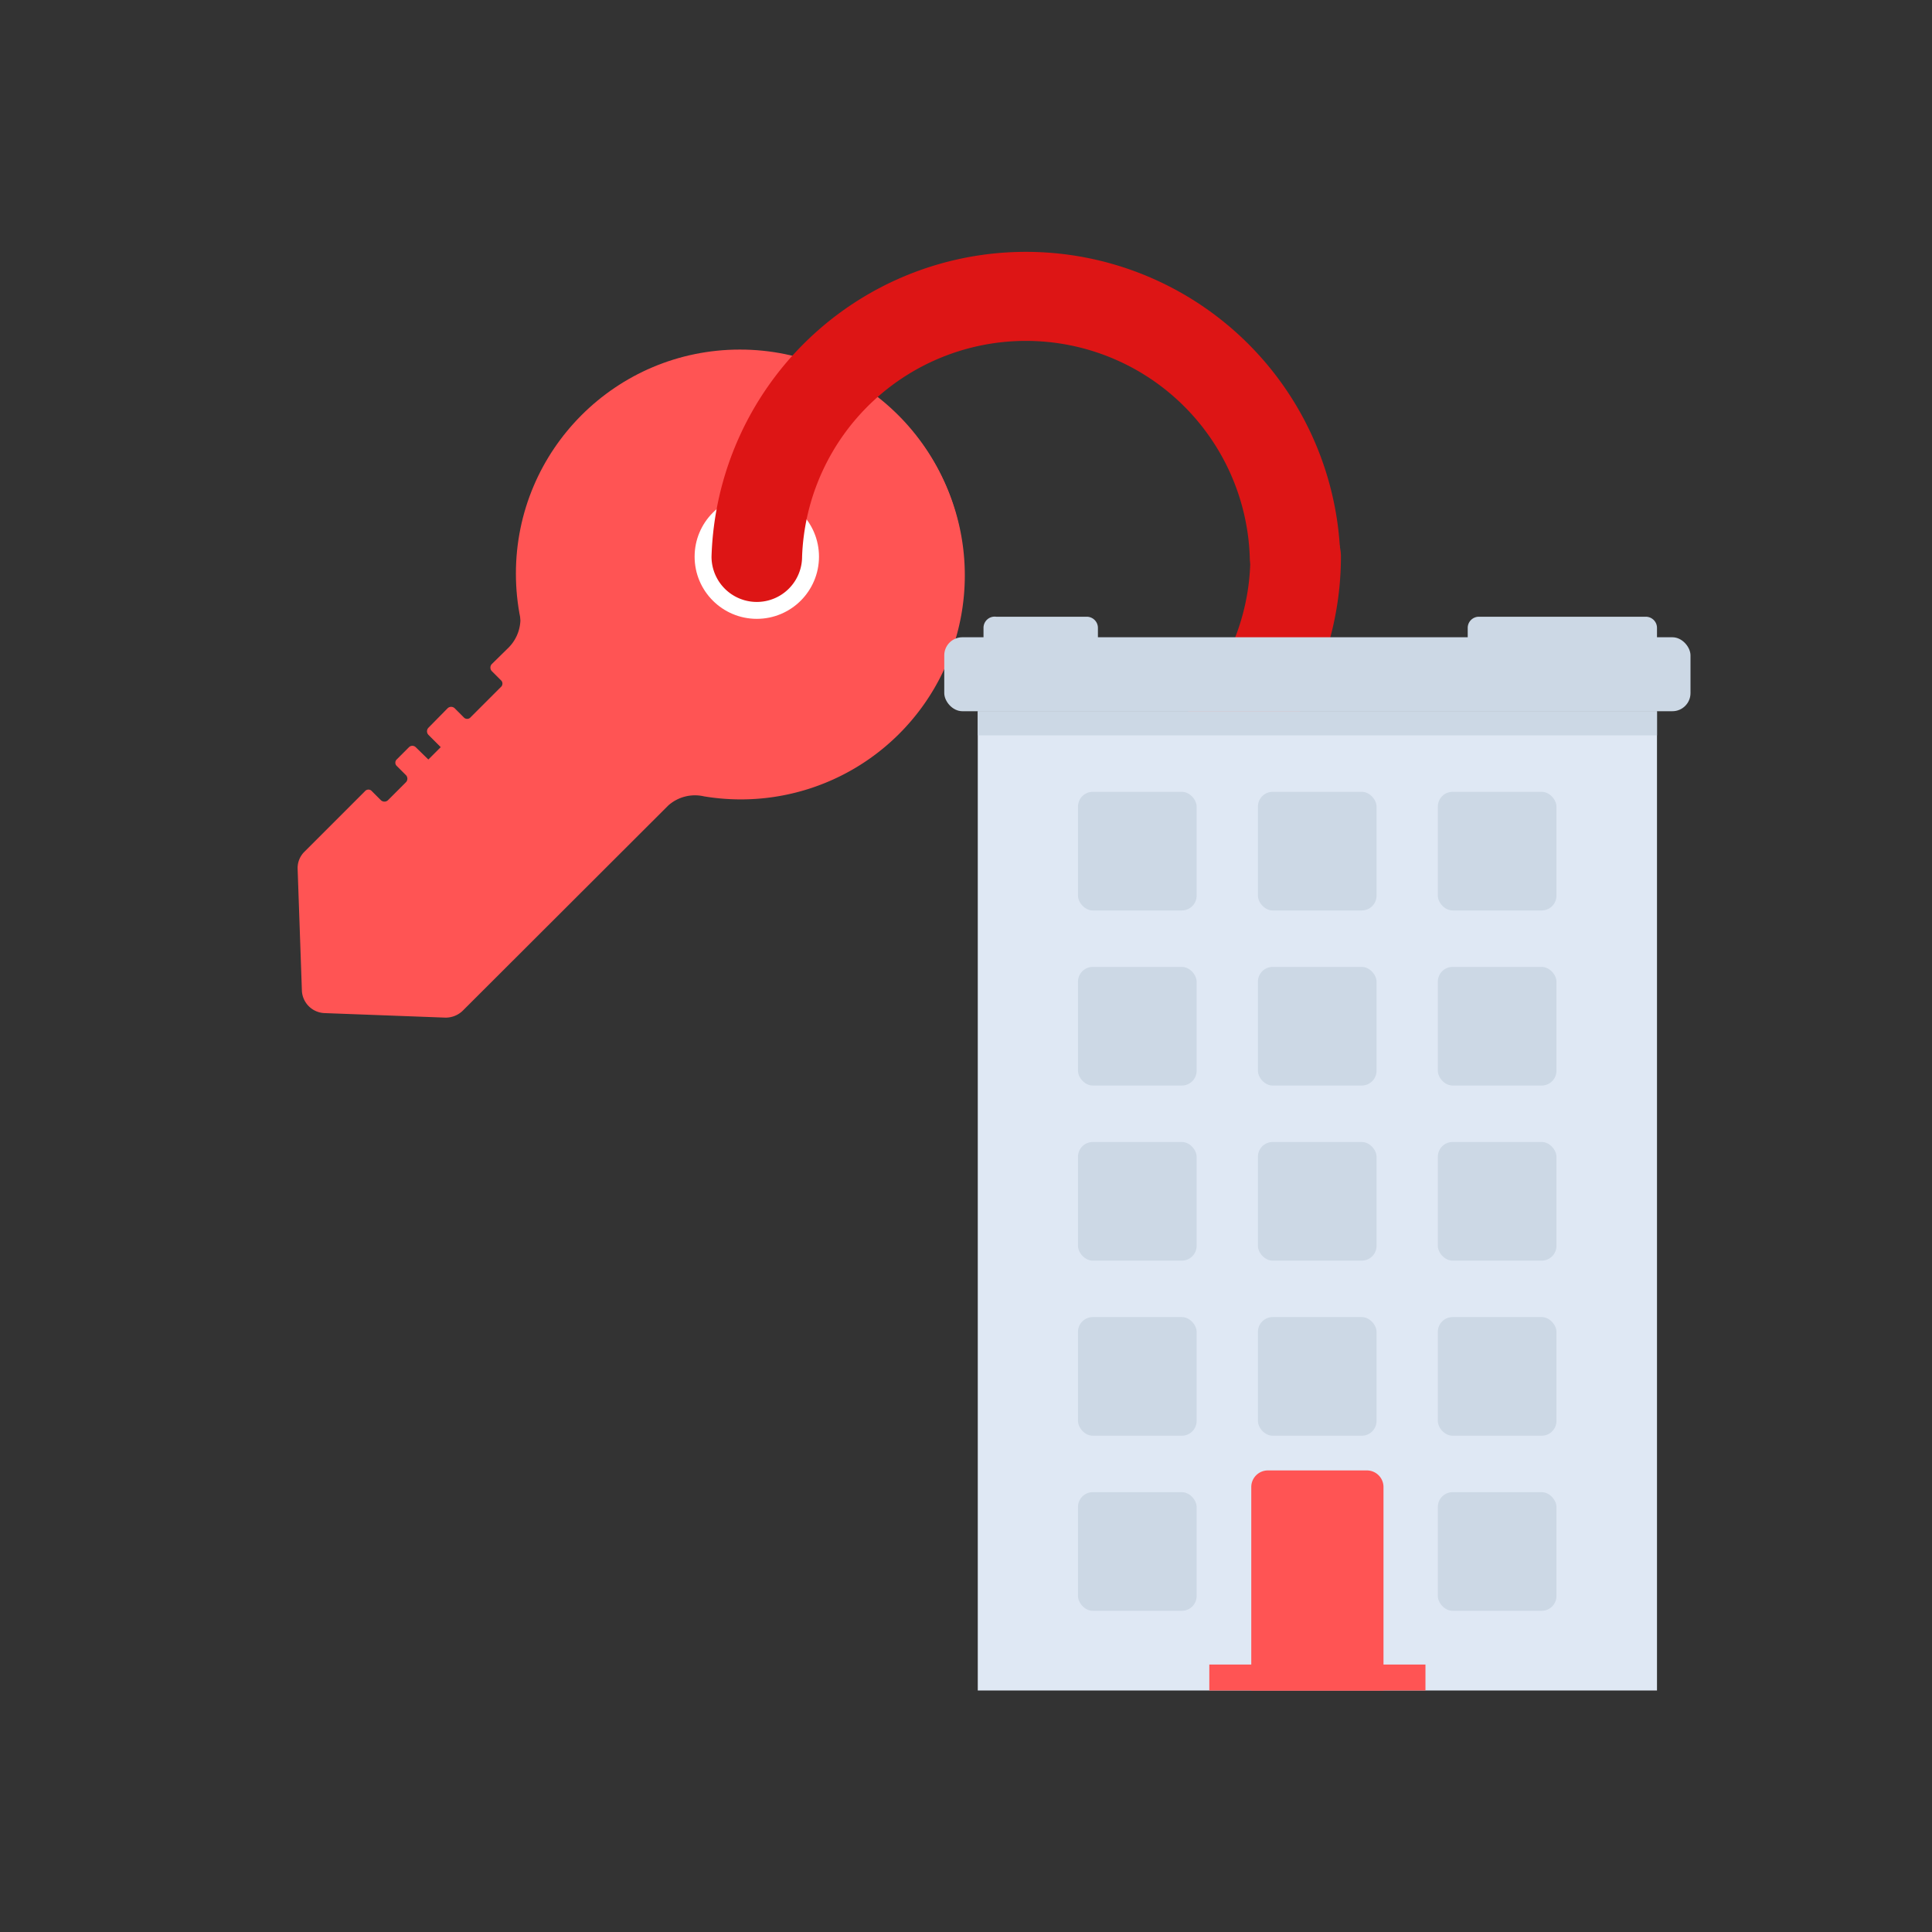 <svg id="Layer_1" data-name="Layer 1" xmlns="http://www.w3.org/2000/svg" viewBox="0 0 64 64"><rect x="0" y="0" width="64" height="64" fill="#333333" stroke="none"/><defs><style>.cls-1{fill:#dd1515;}.cls-2{fill:#ff5454;}.cls-3{fill:#fff;}.cls-4{fill:#ccd8e5;}.cls-5{fill:#dfe8f4;}</style></defs><title>real, estate, property, key, apartment, building</title><path class="cls-1" d="M34,28.85a1.5,1.5,0,0,1,0-3,7.42,7.42,0,0,0,7.42-7.41,1.5,1.5,0,0,1,3,0A10.42,10.42,0,0,1,34,28.85Z"/><path class="cls-2" d="M22.14,26.68l-6.8,6.79a.81.81,0,0,1-.59.24l-4-.15A.78.78,0,0,1,10,32.8l-.14-4a.76.76,0,0,1,.23-.59l2-2a.15.15,0,0,1,.23,0l.3.3a.17.17,0,0,0,.23,0l.6-.6a.17.17,0,0,0,0-.23l-.3-.3a.15.15,0,0,1,0-.23l.4-.4a.16.16,0,0,1,.22,0l.42.41.41-.41-.41-.41a.17.17,0,0,1,0-.23l.64-.65a.17.17,0,0,1,.23,0l.3.3a.15.15,0,0,0,.23,0l1-1a.15.15,0,0,0,0-.23l-.3-.3a.17.17,0,0,1,0-.23l.56-.55a1.35,1.35,0,0,0,.37-1.18,7.42,7.42,0,1,1,6.1,6.11A1.33,1.33,0,0,0,22.14,26.68Z"/><circle class="cls-2" cx="24.51" cy="19" r="7.42"/><circle class="cls-3" cx="25.07" cy="18.44" r="2.06"/><path class="cls-1" d="M42.9,19.94a1.5,1.5,0,0,1-1.5-1.5,7.42,7.42,0,0,0-14.83,0,1.5,1.5,0,1,1-3,0,10.42,10.42,0,0,1,20.83,0A1.5,1.5,0,0,1,42.9,19.94Z"/><path class="cls-4" d="M33,20.43h3a.37.37,0,0,1,.37.37v1.7a0,0,0,0,1,0,0H32.58a0,0,0,0,1,0,0V20.8A.37.37,0,0,1,33,20.43Z"/><path class="cls-4" d="M49,20.43h5.52a.37.37,0,0,1,.37.37v1.7a0,0,0,0,1,0,0H48.62a0,0,0,0,1,0,0V20.8A.37.37,0,0,1,49,20.43Z"/><rect class="cls-5" x="32.39" y="23.56" width="22.5" height="32.44"/><rect class="cls-4" x="32.39" y="23.56" width="22.5" height="0.8"/><rect class="cls-4" x="31.28" y="21.11" width="24.72" height="2.45" rx="0.6"/><rect class="cls-4" x="35.71" y="26.23" width="3.93" height="3.93" rx="0.49"/><rect class="cls-4" x="41.67" y="26.23" width="3.93" height="3.93" rx="0.49"/><rect class="cls-4" x="47.63" y="26.23" width="3.93" height="3.93" rx="0.49"/><rect class="cls-4" x="35.71" y="32.03" width="3.93" height="3.93" rx="0.49"/><rect class="cls-4" x="41.67" y="32.03" width="3.93" height="3.93" rx="0.49"/><rect class="cls-4" x="47.63" y="32.03" width="3.93" height="3.93" rx="0.49"/><rect class="cls-4" x="35.71" y="37.83" width="3.93" height="3.93" rx="0.49"/><rect class="cls-4" x="41.67" y="37.83" width="3.93" height="3.93" rx="0.49"/><rect class="cls-4" x="47.63" y="37.83" width="3.93" height="3.93" rx="0.49"/><rect class="cls-4" x="35.71" y="43.63" width="3.93" height="3.93" rx="0.49"/><rect class="cls-4" x="41.67" y="43.63" width="3.93" height="3.93" rx="0.49"/><rect class="cls-4" x="47.63" y="43.63" width="3.93" height="3.93" rx="0.49"/><rect class="cls-4" x="35.71" y="49.43" width="3.93" height="3.93" rx="0.49"/><rect class="cls-3" x="41.67" y="49.43" width="3.93" height="3.93" rx="0.49"/><rect class="cls-4" x="47.63" y="49.43" width="3.93" height="3.93" rx="0.49"/><path class="cls-2" d="M45.28,48.71H42a.55.55,0,0,0-.55.55V56h4.38V49.26A.55.55,0,0,0,45.28,48.71Z"/><rect class="cls-2" x="40.06" y="55.14" width="7.16" height="0.86"/></svg>